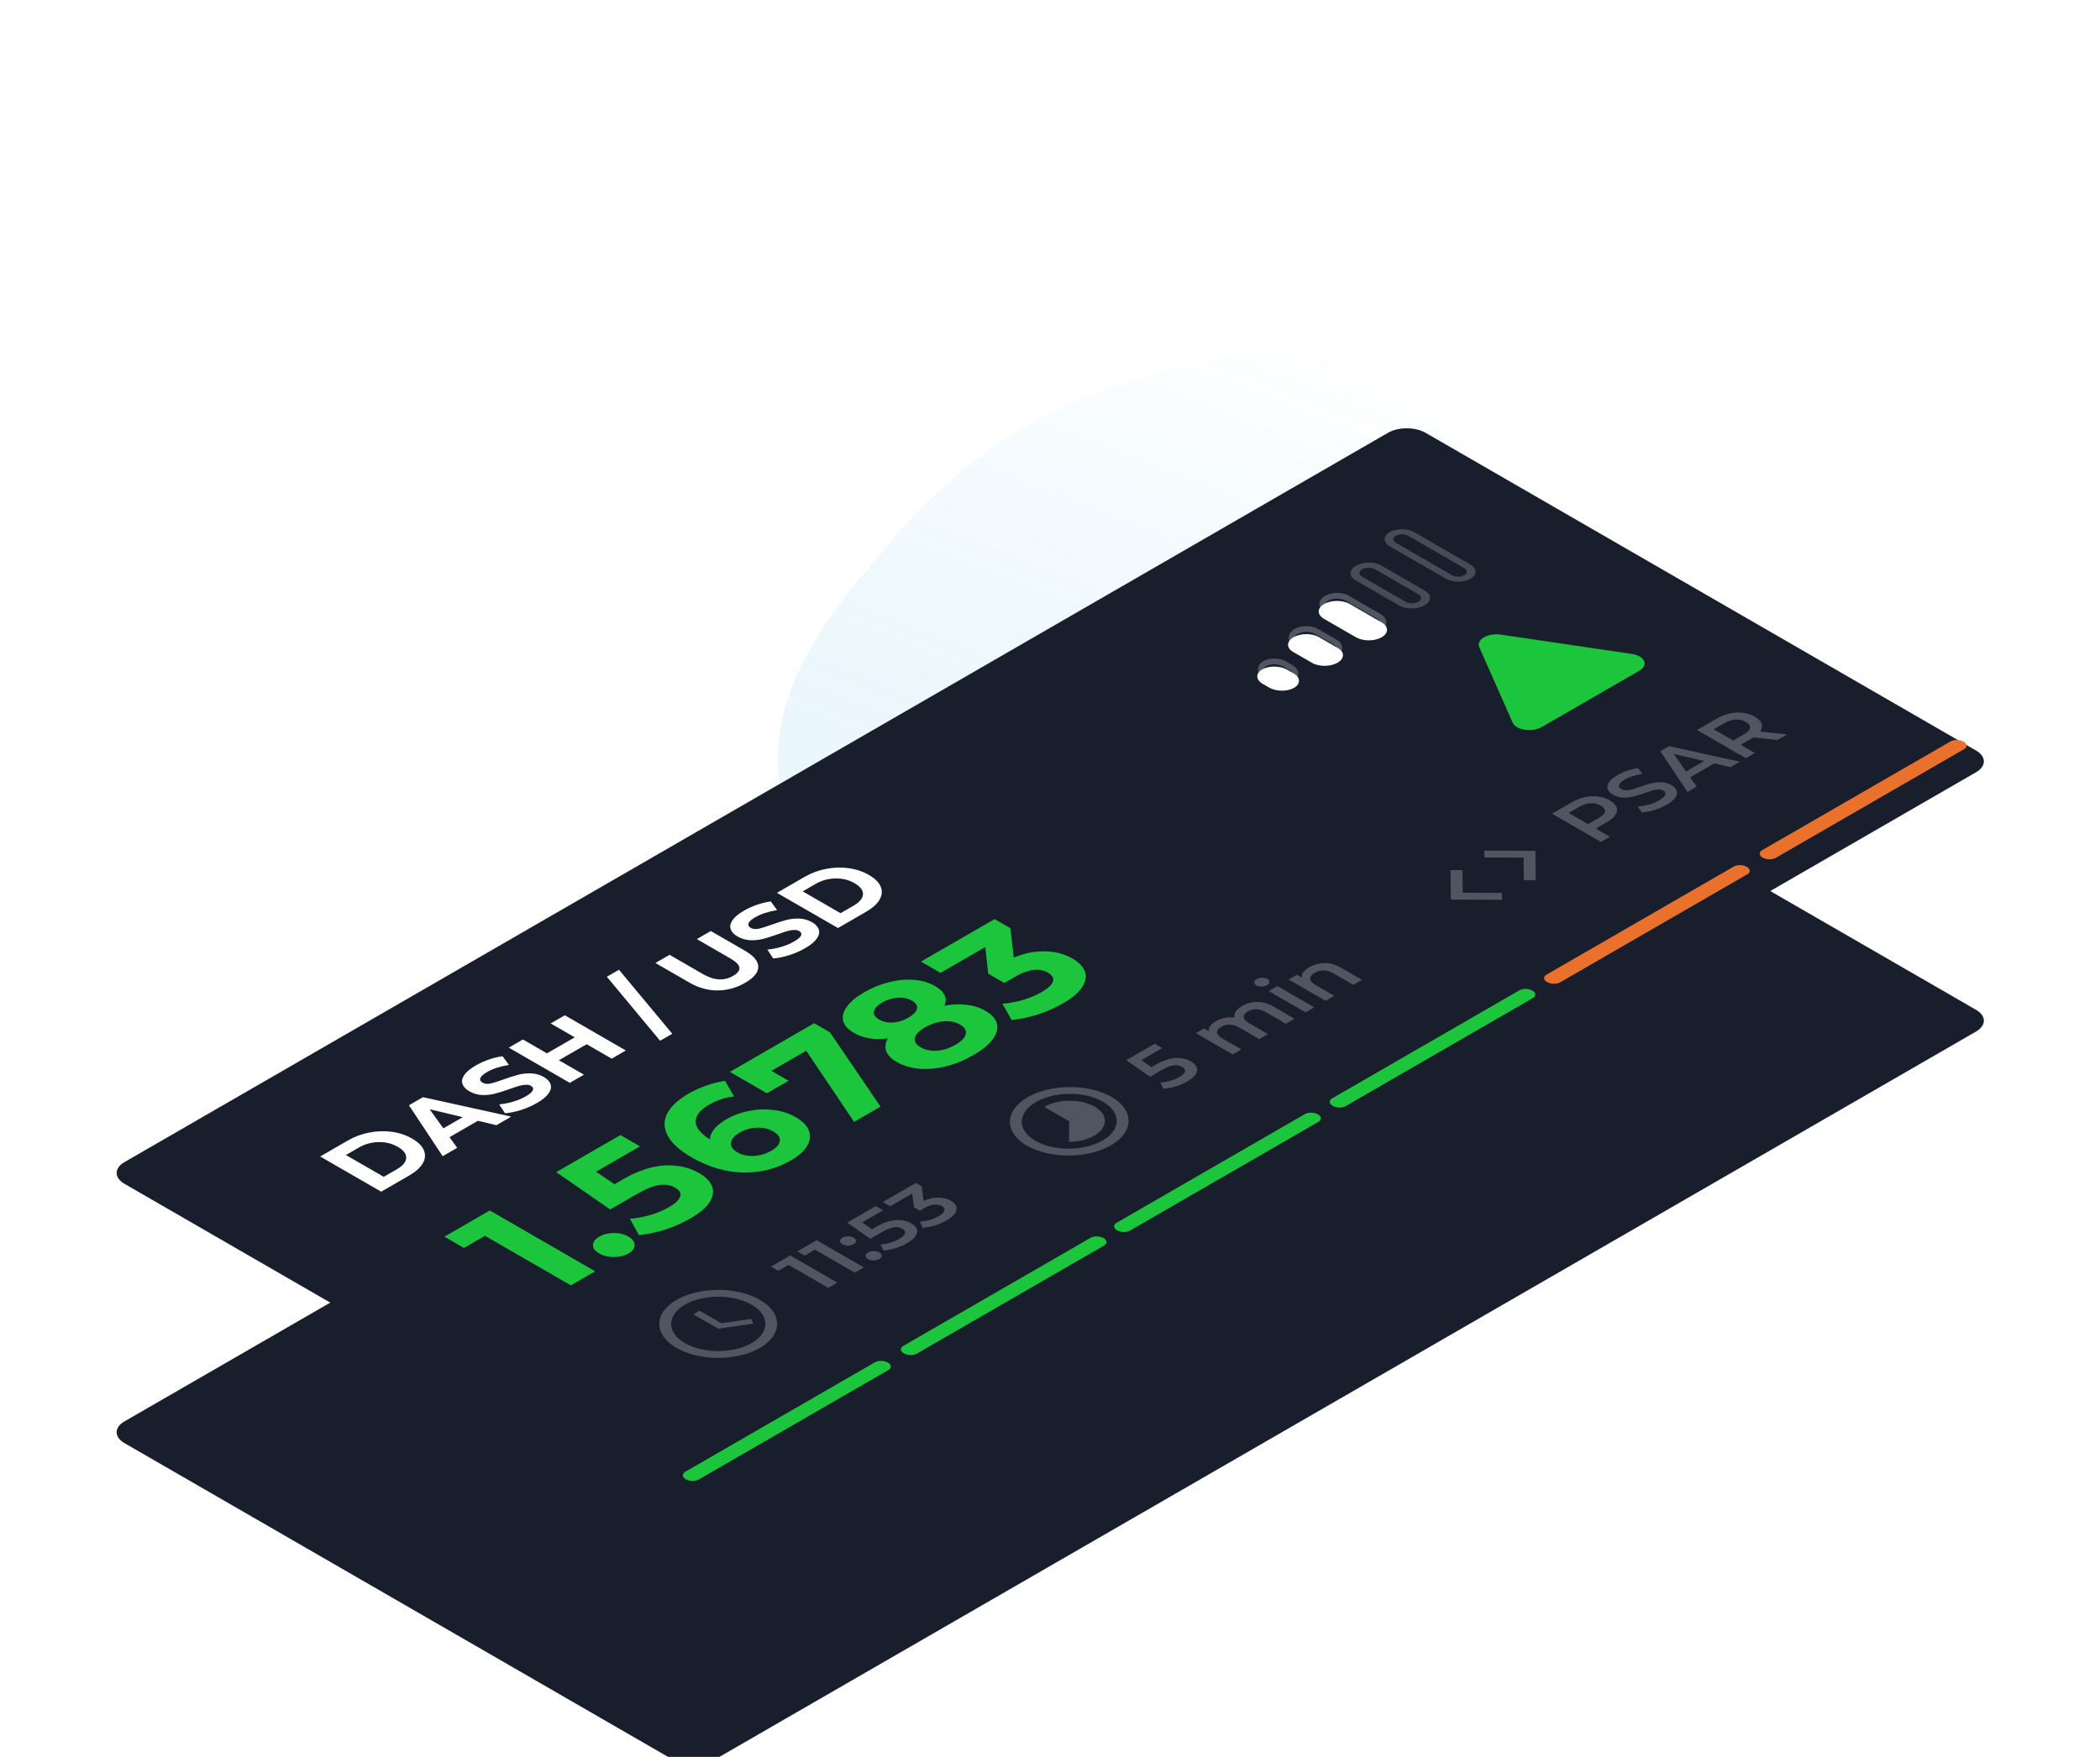 <svg width="1458" height="1220" viewBox="0 0 1458 1220" fill="none" xmlns="http://www.w3.org/2000/svg">
    <g opacity="0.2" filter="url(#filter0_f)">
        <path fill-rule="evenodd" clip-rule="evenodd" d="M953.388 257.213C1012.03 281.282 1036.5 346.931 1075.23 397.108C1118.62 453.304 1207.03 498.376 1193.35 568.037C1179.14 640.329 1063.84 635.358 1017.21 692.396C970.727 749.247 996.456 856.285 930.796 889.168C867.089 921.074 787.409 877.514 728.973 836.748C678.048 801.221 666.481 734.739 633.775 681.958C601.93 630.566 542.191 592.299 540.059 531.879C537.88 470.13 582.288 417.745 622.804 371.096C662.185 325.754 710.211 290.154 766.992 270.593C827.364 249.795 894.315 232.967 953.388 257.213Z" fill="url(#paint0_linear)"/>
    </g>
    <path d="M86.39 822.026C79.193 817.871 79.193 811.135 86.388 806.981L963.679 300.522C970.874 296.368 982.542 296.368 989.738 300.523L1371.97 521.185C1379.17 525.34 1379.17 532.075 1371.97 536.229L494.681 1042.69C487.486 1046.84 475.818 1046.84 468.622 1042.69L86.39 822.026Z" fill="#191E2C"/>
    <g filter="url(#filter1_dddddd)">
        <path d="M86.39 816.026C79.193 811.871 79.193 805.135 86.388 800.981L963.679 294.522C970.874 290.368 982.542 290.368 989.738 294.523L1371.97 515.185C1379.17 519.34 1379.17 526.075 1371.97 530.229L494.681 1036.69C487.486 1040.84 475.818 1040.84 468.622 1036.69L86.39 816.026Z" fill="#191E2C"/>
    </g>
    <g filter="url(#filter2_d)">
        <path d="M222.301 788.061L241.579 776.931C246.187 774.272 251.136 772.439 256.427 771.434C261.717 770.382 266.926 770.215 272.052 770.935C277.219 771.631 281.92 773.202 286.155 775.647C290.39 778.091 293.11 780.805 294.316 783.788C295.563 786.747 295.295 789.766 293.513 792.844C291.731 795.875 288.537 798.72 283.929 801.38L264.651 812.509L222.301 788.061ZM275.398 797.015C279.641 794.565 281.846 791.941 282.013 789.144C282.179 786.301 280.246 783.715 276.213 781.386C272.179 779.058 267.72 777.953 262.834 778.073C257.949 778.145 253.384 779.407 249.141 781.857L240.168 787.036L266.425 802.194L275.398 797.015Z" fill="white"/>
        <path d="M331.804 763.264L312.102 774.638L317.418 782.047L307.354 787.857L283.919 752.489L293.619 746.889L354.944 760.383L344.638 766.333L331.804 763.264ZM321.271 760.753L298.328 755.277L307.812 768.522L321.271 760.753Z" fill="white"/>
        <path d="M372.804 750.911C369.449 752.848 365.752 754.47 361.712 755.777C357.672 757.038 353.977 757.798 350.625 758.056L346.579 751.871C349.728 751.589 352.959 750.958 356.272 749.977C359.584 748.996 362.493 747.782 364.999 746.336C367.788 744.726 369.446 743.303 369.973 742.067C370.459 740.808 370.017 739.783 368.646 738.991C367.637 738.409 366.406 738.165 364.953 738.259C363.499 738.307 361.944 738.576 360.288 739.066C358.672 739.533 356.572 740.234 353.986 741.168C349.986 742.592 346.573 743.678 343.745 744.425C340.918 745.173 337.909 745.489 334.72 745.375C331.571 745.237 328.585 744.353 325.762 742.723C323.301 741.302 321.75 739.637 321.107 737.726C320.424 735.792 320.832 733.717 322.329 731.502C323.868 729.263 326.577 727.024 330.457 724.784C333.164 723.221 336.134 721.879 339.366 720.758C342.598 719.638 345.789 718.867 348.939 718.445L353.349 724.491C347.211 725.474 342.181 727.097 338.261 729.36C335.513 730.946 333.915 732.381 333.469 733.663C333.063 734.922 333.586 735.97 335.038 736.809C336.49 737.647 338.327 737.844 340.548 737.4C342.77 736.909 345.779 735.963 349.577 734.562C353.576 733.138 356.99 732.052 359.817 731.305C362.645 730.557 365.613 730.241 368.722 730.356C371.871 730.447 374.857 731.308 377.68 732.938C380.1 734.335 381.631 736.012 382.274 737.97C382.917 739.88 382.469 741.955 380.931 744.194C379.392 746.432 376.683 748.671 372.804 750.911Z" fill="white"/>
        <path d="M392.151 690.006L434.501 714.455L424.68 720.124L407.317 710.101L388.038 721.23L405.402 731.254L395.581 736.923L353.231 712.475L363.052 706.805L379.75 716.445L399.028 705.316L382.33 695.676L392.151 690.006Z" fill="white"/>
        <path d="M421.318 663.249L429.744 658.384L466.73 702.835L458.303 707.699L421.318 663.249Z" fill="white"/>
        <path d="M517.349 667.465C511.287 670.965 504.884 672.728 498.142 672.755C491.44 672.759 484.983 670.968 478.772 667.383L455.056 653.691L464.877 648.022L488.23 661.503C495.812 665.881 502.756 666.25 509.061 662.61C512.132 660.837 513.569 658.96 513.371 656.979C513.132 654.974 511.056 652.843 507.144 650.584L483.791 637.102L493.491 631.503L517.207 645.194C523.418 648.78 526.5 652.519 526.453 656.411C526.446 660.281 523.412 663.965 517.349 667.465Z" fill="white"/>
        <path d="M559.003 643.418C555.648 645.355 551.951 646.977 547.911 648.285C543.872 649.546 540.176 650.305 536.825 650.564L532.778 644.378C535.928 644.096 539.159 643.465 542.471 642.484C545.784 641.503 548.693 640.289 551.198 638.843C553.987 637.233 555.645 635.81 556.172 634.575C556.659 633.316 556.216 632.29 554.845 631.499C553.837 630.917 552.606 630.673 551.152 630.767C549.698 630.814 548.144 631.083 546.487 631.573C544.872 632.041 542.771 632.741 540.185 633.675C536.186 635.099 532.772 636.185 529.945 636.932C527.117 637.68 524.109 637.996 520.919 637.882C517.77 637.744 514.784 636.86 511.961 635.23C509.501 633.81 507.949 632.144 507.306 630.233C506.623 628.299 507.031 626.224 508.529 624.009C510.067 621.771 512.776 619.531 516.656 617.291C519.364 615.728 522.334 614.386 525.565 613.266C528.797 612.145 531.988 611.374 535.138 610.952L539.549 616.998C533.41 617.981 528.38 619.604 524.46 621.867C521.712 623.454 520.115 624.888 519.668 626.17C519.262 627.429 519.785 628.478 521.237 629.316C522.689 630.154 524.526 630.351 526.747 629.907C528.969 629.416 531.978 628.47 535.776 627.07C539.776 625.646 543.189 624.56 546.017 623.812C548.844 623.065 551.812 622.748 554.921 622.863C558.07 622.954 561.056 623.815 563.879 625.445C566.299 626.842 567.831 628.519 568.473 630.477C569.116 632.388 568.668 634.462 567.13 636.701C565.592 638.939 562.883 641.178 559.003 643.418Z" fill="white"/>
        <path d="M539.43 604.982L558.708 593.853C563.316 591.193 568.265 589.36 573.556 588.355C578.847 587.303 584.055 587.137 589.182 587.856C594.348 588.552 599.049 590.123 603.284 592.568C607.519 595.013 610.24 597.726 611.446 600.709C612.692 603.669 612.424 606.687 610.642 609.765C608.86 612.796 605.666 615.641 601.058 618.301L581.78 629.431L539.43 604.982ZM592.527 613.936C596.771 611.486 598.976 608.863 599.142 606.066C599.309 603.222 597.375 600.636 593.342 598.307C589.309 595.979 584.849 594.875 579.964 594.994C575.078 595.067 570.514 596.328 566.27 598.778L557.298 603.958L583.555 619.116L592.527 613.936Z" fill="white"/>
    </g>
    <g filter="url(#filter3_d)">
        <path d="M1363.31 500.007C1365.89 501.498 1366.04 503.834 1363.63 505.222L1232.84 580.726C1230.44 582.115 1226.39 582.032 1223.81 580.54C1221.23 579.049 1221.08 576.714 1223.49 575.325L1354.27 499.821C1356.68 498.432 1360.73 498.515 1363.31 500.007Z" fill="#EA712C"/>
    </g>
    <g filter="url(#filter4_d)">
        <path d="M1212.75 586.924C1215.34 588.416 1215.49 590.744 1213.1 592.124L1083.11 667.168C1080.72 668.548 1076.69 668.458 1074.1 666.966C1071.52 665.475 1071.36 663.147 1073.75 661.766L1203.74 586.723C1206.13 585.342 1210.17 585.432 1212.75 586.924Z" fill="#EA712C"/>
    </g>
    <g filter="url(#filter5_d)">
        <path d="M1063.89 672.859C1066.48 674.351 1066.63 676.679 1064.24 678.059L934.252 753.103C931.861 754.483 927.828 754.393 925.244 752.901C922.661 751.41 922.504 749.082 924.896 747.701L1054.89 672.658C1057.28 671.277 1061.31 671.367 1063.89 672.859Z" fill="#1BC53C"/>
    </g>
    <g filter="url(#filter6_d)">
        <path d="M915.037 758.794C917.621 760.286 917.765 762.621 915.36 764.01L784.572 839.513C782.166 840.902 778.121 840.819 775.537 839.327C772.954 837.836 772.809 835.501 775.215 834.112L906.003 758.608C908.409 757.219 912.454 757.302 915.037 758.794Z" fill="#1BC53C"/>
    </g>
    <g filter="url(#filter7_d)">
        <path d="M766.181 844.729C768.765 846.221 768.921 848.549 766.53 849.929L636.54 924.973C634.148 926.353 630.115 926.263 627.532 924.771C624.948 923.28 624.792 920.952 627.183 919.571L757.173 844.528C759.564 843.147 763.597 843.237 766.181 844.729Z" fill="#1BC53C"/>
    </g>
    <g filter="url(#filter8_d)">
        <path d="M616.473 931.155C619.057 932.647 619.189 934.989 616.769 936.386L485.183 1012.35C482.763 1013.75 478.706 1013.67 476.122 1012.18C473.539 1010.69 473.406 1008.35 475.827 1006.95L607.412 930.984C609.832 929.587 613.889 929.663 616.473 931.155Z" fill="#1BC53C"/>
    </g>
    <g filter="url(#filter9_d)">
        <path d="M340.038 825.546L413.233 867.802L396.332 877.558L336.731 843.15L322.125 851.582L308.532 843.735L340.038 825.546Z" fill="#1BC53C"/>
        <path d="M436.353 855.42C433.502 857.066 430.126 857.888 426.227 857.885C422.328 857.883 418.914 857.036 415.987 855.346C412.989 853.616 411.558 851.665 411.693 849.495C411.758 847.284 413.216 845.355 416.068 843.709C418.92 842.063 422.26 841.221 426.09 841.183C429.849 841.105 433.228 841.932 436.226 843.662C439.153 845.352 440.62 847.323 440.624 849.574C440.628 851.825 439.205 853.774 436.353 855.42Z" fill="#1BC53C"/>
        <path d="M432.566 803.882C442.86 797.939 452.497 794.75 461.478 794.314C470.529 793.837 478.505 795.591 485.406 799.575C489.868 802.151 492.833 805.148 494.302 808.565C495.701 811.943 495.221 815.6 492.862 819.538C490.502 823.395 485.984 827.251 479.307 831.106C474.16 834.077 468.421 836.626 462.089 838.752C455.756 840.798 449.597 842.1 443.61 842.659L437.321 831.319C442.194 830.921 447.031 830.019 451.833 828.616C456.565 827.172 460.844 825.345 464.669 823.137C468.911 820.688 471.413 818.278 472.174 815.907C472.936 813.536 471.817 811.485 468.82 809.754C465.683 807.943 462.026 807.318 457.85 807.878C453.743 808.398 448.559 810.464 442.3 814.078L423.626 824.859L386.183 798.907L430.73 773.19L444.323 781.037L413.86 798.624L426.62 807.315L432.566 803.882Z" fill="#1BC53C"/>
        <path d="M504.521 762.101C509.181 759.41 514.365 757.504 520.072 756.383C525.779 755.261 531.489 755.064 537.2 755.791C542.841 756.478 547.927 758.13 552.458 760.745C557.338 763.562 560.408 766.74 561.668 770.278C562.929 773.816 562.448 777.394 560.227 781.01C558.006 784.546 554.322 787.799 549.176 790.77C538.952 796.673 527.817 799.479 515.77 799.19C503.724 798.9 491.88 795.395 480.238 788.675C471.943 783.886 466.398 778.878 463.602 773.65C460.806 768.423 460.657 763.318 463.154 758.335C465.72 753.312 470.689 748.672 478.062 744.416C481.957 742.168 486.131 740.281 490.584 738.757C495.037 737.152 499.317 736.09 503.424 735.57L509.608 746.367C503.551 747.046 497.776 748.972 492.281 752.144C486.092 755.717 483.001 759.594 483.009 763.775C483.017 767.955 486.333 772.118 492.956 776.262C492.946 771.278 496.801 766.557 504.521 762.101ZM535.585 784.008C539.201 781.921 541.146 779.671 541.42 777.259C541.763 774.807 540.262 772.616 536.916 770.684C533.57 768.752 529.773 767.886 525.526 768.084C521.279 768.201 517.278 769.344 513.522 771.513C509.836 773.641 507.856 775.991 507.583 778.563C507.24 781.095 508.671 783.287 511.878 785.138C515.085 786.99 518.846 787.836 523.163 787.678C527.48 787.52 531.62 786.297 535.585 784.008Z" fill="#1BC53C"/>
        <path d="M565.26 695.525L576.24 701.864L611.331 753.44L592.97 764.04L559.763 714.635L535.56 728.608L547.48 735.49L532.457 744.162L506.734 729.312L565.26 695.525Z" fill="#1BC53C"/>
        <path d="M655.739 683.374C661.168 682.333 666.285 682.115 671.091 682.721C675.966 683.287 680.321 684.677 684.155 686.89C688.686 689.506 691.373 692.543 692.215 696C692.988 699.418 691.985 703.015 689.207 706.791C686.36 710.528 681.876 714.163 675.756 717.696C669.635 721.229 663.339 723.818 656.867 725.461C650.394 727.025 644.199 727.584 638.279 727.137C632.36 726.611 627.134 725.04 622.603 722.424C618.769 720.211 616.327 717.717 615.277 714.943C614.297 712.128 614.674 709.174 616.408 706.08C612.023 706.68 607.845 706.677 603.875 706.072C599.835 705.426 596.177 704.157 592.901 702.266C588.649 699.811 586.136 696.995 585.364 693.819C584.592 690.643 585.491 687.348 588.06 683.933C590.56 680.477 594.557 677.164 600.052 673.992C605.616 670.78 611.39 668.452 617.375 667.009C623.36 665.485 629.104 664.947 634.605 665.392C640.107 665.838 644.984 667.288 649.236 669.743C652.513 671.635 654.71 673.746 655.829 676.079C656.878 678.371 656.848 680.803 655.739 683.374ZM612.495 681.175C609.087 683.143 607.176 685.211 606.763 687.382C606.349 689.472 607.571 691.342 610.429 692.992C613.218 694.601 616.422 695.287 620.042 695.048C623.662 694.809 627.211 693.686 630.689 691.679C634.166 689.671 636.147 687.602 636.63 685.472C637.113 683.342 635.96 681.472 633.172 679.862C630.314 678.212 627.04 677.527 623.35 677.806C619.591 678.044 615.972 679.168 612.495 681.175ZM663.313 710.512C667.555 708.063 669.953 705.593 670.505 703.101C671.057 700.529 669.729 698.317 666.523 696.466C663.316 694.614 659.52 693.868 655.134 694.227C650.817 694.546 646.538 695.93 642.295 698.379C638.122 700.788 635.76 703.239 635.208 705.73C634.656 708.222 635.983 710.394 639.19 712.245C642.466 714.136 646.262 714.923 650.579 714.604C654.895 714.285 659.14 712.921 663.313 710.512Z" fill="#1BC53C"/>
        <path d="M703.838 649.933C711.282 646.842 718.59 645.4 725.762 645.606C732.865 645.771 739.17 647.444 744.677 650.623C748.929 653.078 751.755 655.994 753.154 659.371C754.484 662.709 753.934 666.326 751.504 670.224C749.145 674.081 744.661 677.917 738.054 681.731C732.907 684.702 727.168 687.251 720.836 689.377C714.504 691.423 708.344 692.725 702.357 693.284L695.963 682.005C700.837 681.606 705.674 680.705 710.476 679.301C715.277 677.817 719.591 675.971 723.416 673.762C727.659 671.313 730.195 668.923 731.026 666.592C731.787 664.221 730.669 662.17 727.672 660.44C721.677 656.979 714.124 657.878 705.013 663.138L697.293 667.595L686.104 661.136L684.083 642.624L652.994 660.571L639.401 652.724L690.52 623.213L701.499 629.551L703.838 649.933Z" fill="#1BC53C"/>
    </g>
    <g style="mix-blend-mode:multiply">
        <path d="M878.408 468.87C874.414 466.564 874.39 462.975 878.067 460.852C881.745 458.729 887.962 458.743 891.956 461.048L896.379 463.602C900.372 465.908 900.397 469.496 896.719 471.62C893.041 473.743 886.824 473.729 882.831 471.423L878.408 468.87Z" stroke="#505561" stroke-width="4"/>
        <path d="M899.575 446.716C895.733 444.498 895.747 440.824 899.757 438.509C903.767 436.194 910.132 436.186 913.974 438.404L927.097 445.98C930.939 448.198 930.925 451.872 926.915 454.187C922.905 456.502 916.541 456.51 912.699 454.292L899.575 446.716Z" stroke="#505561" stroke-width="4"/>
        <path d="M920.976 423.714C917.034 421.439 917.038 417.729 921.023 415.429C925.008 413.129 931.433 413.126 935.374 415.402L957.585 428.224C961.526 430.499 961.522 434.209 957.537 436.509C953.553 438.809 947.127 438.812 943.186 436.536L920.976 423.714Z" stroke="#505561" stroke-width="4"/>
    </g>
    <g filter="url(#filter10_d)">
        <path d="M1027.01 434.358C1024.71 429.174 1033.06 424.351 1042.04 425.676L1132.97 439.1C1141.95 440.426 1144.82 446.906 1138.13 450.765L1070.46 489.831C1063.78 493.689 1052.56 492.032 1050.26 486.848L1027.01 434.358Z" fill="#1BC53C"/>
    </g>
    <g filter="url(#filter11_d)">
        <path d="M876.675 459.87C871.79 457.049 871.637 452.564 876.335 449.852C881.033 447.14 888.802 447.228 893.688 450.049L898.111 452.602C902.997 455.423 903.149 459.908 898.451 462.62C893.753 465.332 885.984 465.244 881.099 462.423L876.675 459.87Z" fill="white"/>
        <path d="M897.843 437.716C893.011 434.926 893.092 430.357 898.025 427.509C902.958 424.661 910.874 424.614 915.706 427.404L928.829 434.98C933.661 437.769 933.58 442.339 928.647 445.187C923.714 448.035 915.799 448.082 910.967 445.292L897.843 437.716Z" fill="white"/>
        <path d="M919.244 414.714C914.337 411.882 914.358 407.277 919.291 404.429C924.223 401.582 932.2 401.569 937.106 404.402L959.317 417.224C964.223 420.057 964.202 424.661 959.269 427.509C954.337 430.356 946.36 430.369 941.454 427.536L919.244 414.714Z" fill="white"/>
    </g>
    <path opacity="0.2" fill-rule="evenodd" clip-rule="evenodd" d="M984.845 412.744L954.532 395.245C952.141 393.864 948.203 393.899 945.736 395.323C943.27 396.747 943.209 399.02 945.601 400.401L975.914 417.9C978.305 419.281 982.243 419.246 984.71 417.822C987.176 416.398 987.237 414.125 984.845 412.744ZM941.406 392.823C936.473 395.67 936.352 400.217 941.135 402.979L971.448 420.478C976.231 423.24 984.108 423.17 989.04 420.322C993.973 417.474 994.094 412.927 989.311 410.166L958.998 392.667C954.215 389.905 946.339 389.975 941.406 392.823Z" fill="white"/>
    <path opacity="0.2" fill-rule="evenodd" clip-rule="evenodd" d="M1016.56 394.466L977.689 372.028C975.304 370.651 971.466 370.635 969.118 371.991C966.769 373.347 966.798 375.562 969.183 376.939L1008.05 399.376C1010.43 400.753 1014.27 400.77 1016.62 399.414C1018.97 398.058 1018.94 395.843 1016.56 394.466ZM964.799 369.498C960.101 372.21 960.16 376.64 964.93 379.394L1003.8 401.832C1008.57 404.586 1016.24 404.619 1020.94 401.907C1025.64 399.195 1025.58 394.764 1020.81 392.011L981.942 369.573C977.172 366.819 969.497 366.785 964.799 369.498Z" fill="white"/>
    <g filter="url(#filter12_d)">
        <path d="M548.638 861.793L581.345 880.674L575.08 884.291L547.466 868.35L540.333 872.467L535.24 869.527L548.638 861.793Z" fill="#505561"/>
        <path d="M566.993 851.196L599.7 870.078L593.435 873.695L565.821 857.753L558.688 861.871L553.595 858.931L566.993 851.196Z" fill="#505561"/>
        <path d="M592.677 853.956C591.584 854.587 590.294 854.918 588.807 854.949C587.288 854.963 585.968 854.646 584.847 853.999C583.694 853.333 583.129 852.581 583.152 851.74C583.206 850.882 583.796 850.128 584.921 849.478C586.045 848.829 587.335 848.498 588.79 848.485C590.278 848.454 591.598 848.77 592.75 849.436C593.872 850.083 594.421 850.845 594.397 851.722C594.343 852.581 593.769 853.325 592.677 853.956ZM610.478 864.233C609.386 864.864 608.096 865.195 606.608 865.226C605.09 865.24 603.77 864.923 602.648 864.276C601.496 863.61 600.931 862.858 600.953 862.017C601.008 861.159 601.598 860.405 602.722 859.755C603.847 859.106 605.137 858.775 606.592 858.762C608.08 858.731 609.4 859.047 610.552 859.713C611.674 860.36 612.222 861.122 612.199 861.999C612.144 862.858 611.571 863.602 610.478 864.233Z" fill="#505561"/>
        <path d="M608.668 841.757C613.423 839.012 617.845 837.502 621.933 837.228C625.99 836.936 629.56 837.681 632.644 839.461C634.606 840.594 635.883 841.906 636.476 843.398C637.069 844.89 636.836 846.481 635.779 848.171C634.721 849.86 632.73 851.549 629.807 853.237C627.397 854.628 624.74 855.784 621.837 856.704C618.903 857.607 616.073 858.162 613.347 858.369L611.278 854.115C613.528 853.967 615.817 853.563 618.143 852.903C620.471 852.206 622.567 851.32 624.43 850.244C626.647 848.964 627.946 847.711 628.327 846.484C628.709 845.221 628.121 844.14 626.564 843.24C624.882 842.269 622.929 841.94 620.707 842.252C618.485 842.527 615.72 843.62 612.41 845.531L604.266 850.233L588.199 838.954L608.007 827.519L613.099 830.459L598.593 838.834L605.439 843.621L608.668 841.757Z" fill="#505561"/>
        <path d="M641.226 823.932C644.716 822.349 648.122 821.57 651.442 821.595C654.763 821.62 657.685 822.361 660.208 823.818C662.108 824.914 663.339 826.2 663.9 827.674C664.462 829.148 664.198 830.739 663.108 832.447C662.019 834.119 660.029 835.789 657.138 837.459C654.728 838.85 652.071 840.006 649.168 840.926C646.266 841.811 643.436 842.365 640.678 842.591L638.658 838.309C640.875 838.179 643.148 837.785 645.474 837.125C647.802 836.428 649.898 835.542 651.761 834.466C653.978 833.186 655.277 831.933 655.658 830.706C656.04 829.443 655.468 828.37 653.941 827.489C652.415 826.608 650.621 826.277 648.559 826.496C646.498 826.679 644.231 827.485 641.757 828.913L638.672 830.694L634.514 828.293L633.346 818.771L618.02 827.619L612.927 824.679L635.916 811.407L639.981 813.754L641.226 823.932Z" fill="#505561"/>
    </g>
    <g filter="url(#filter13_d)">
        <path fill-rule="evenodd" clip-rule="evenodd" d="M469.714 892.624C453.75 901.84 453.779 916.783 469.743 925.999C485.707 935.215 511.591 935.232 527.556 926.016C543.549 916.783 543.549 901.823 527.585 892.607C511.62 883.391 485.707 883.391 469.714 892.624ZM521.8 922.66C509.017 930.039 488.31 930.039 475.527 922.66C462.744 915.28 462.744 903.326 475.527 895.946C488.31 888.567 509.017 888.567 521.8 895.946C534.583 903.326 534.583 915.28 521.8 922.66ZM481.311 902.625L485.649 900.12L500.833 908.886L521.569 905.83L522.957 909.136L498.664 912.642L481.311 902.625Z" fill="#505561"/>
    </g>
    <g filter="url(#filter14_d)">
        <path fill-rule="evenodd" clip-rule="evenodd" d="M713.444 751.919C697.245 761.271 697.054 776.34 713.018 785.557C728.983 794.773 755.086 794.663 771.285 785.311C787.484 775.959 787.675 760.89 771.711 751.674C755.746 742.457 729.643 742.567 713.444 751.919ZM742.545 754.353C735.728 754.382 729.531 755.989 725.012 758.598L742.364 768.615L742.184 782.877C755.819 782.82 766.97 776.382 767.099 768.494C767.198 760.623 756.209 754.278 742.545 754.353ZM718.888 782.168C731.671 789.548 752.53 789.46 765.501 781.972C778.472 774.484 778.624 762.441 765.841 755.062C753.058 747.682 732.199 747.77 719.228 755.258C706.257 762.746 706.105 774.789 718.888 782.168Z" fill="#505561"/>
    </g>
    <g filter="url(#filter15_d)">
        <path d="M802.69 729.172C807.43 726.435 811.863 724.945 815.988 724.7C820.081 724.437 823.707 725.217 826.866 727.041C828.876 728.201 830.198 729.538 830.832 731.051C831.467 732.563 831.269 734.169 830.241 735.868C829.212 737.567 827.24 739.258 824.325 740.941C821.923 742.328 819.265 743.475 816.353 744.383C813.409 745.272 810.562 745.81 807.812 745.998L805.621 741.682C807.891 741.55 810.194 741.16 812.53 740.511C814.866 739.826 816.963 738.947 818.821 737.874C821.031 736.598 822.314 735.342 822.67 734.105C823.026 732.831 822.406 731.734 820.811 730.813C819.088 729.818 817.107 729.47 814.868 729.768C812.629 730.028 809.86 731.111 806.561 733.016L798.441 737.704L781.936 726.178L801.683 714.778L806.9 717.789L792.438 726.139L799.471 731.031L802.69 729.172Z" fill="#505561"/>
        <path d="M862.403 688.566C865.638 686.698 869.142 685.762 872.914 685.758C876.655 685.736 880.391 686.802 884.124 688.957L898.77 697.412L892.764 700.879L878.884 692.866C876.651 691.577 874.479 690.896 872.369 690.825C870.228 690.735 868.228 691.226 866.37 692.299C864.352 693.464 863.405 694.785 863.528 696.261C863.618 697.719 864.892 699.157 867.349 700.575L880.319 708.063L874.313 711.53L860.434 703.518C858.2 702.228 856.029 701.548 853.919 701.476C851.777 701.386 849.778 701.878 847.92 702.95C845.87 704.134 844.89 705.455 844.981 706.912C845.104 708.352 846.41 709.79 848.899 711.227L861.869 718.714L855.863 722.182L830.306 707.427L836.023 704.126L839.278 706.005C839.09 704.787 839.414 703.587 840.249 702.405C841.084 701.223 842.383 700.124 844.145 699.107C846.066 697.997 848.131 697.229 850.338 696.802C852.546 696.338 854.784 696.262 857.053 696.573C856.77 695.189 857.094 693.804 858.026 692.419C858.926 691.015 860.385 689.731 862.403 688.566Z" fill="#505561"/>
        <path d="M880.887 678.227L886.893 674.759L912.451 689.514L906.445 692.981L880.887 678.227ZM879.702 674.048C878.613 674.676 877.365 675.01 875.959 675.049C874.52 675.069 873.29 674.784 872.269 674.194C871.248 673.605 870.771 672.904 870.838 672.092C870.872 671.262 871.434 670.532 872.523 669.903C873.612 669.274 874.86 668.941 876.267 668.902C877.642 668.845 878.824 669.103 879.813 669.674C880.866 670.281 881.391 671.01 881.388 671.859C881.385 672.671 880.823 673.4 879.702 674.048Z" fill="#505561"/>
        <path d="M909.047 661.638C912.282 659.771 915.818 658.816 919.655 658.775C923.491 658.734 927.26 659.781 930.961 661.918L945.606 670.373L939.6 673.84L925.721 665.827C923.487 664.538 921.284 663.876 919.11 663.842C916.904 663.789 914.824 664.326 912.871 665.454C910.66 666.73 909.585 668.125 909.644 669.638C909.67 671.133 910.928 672.599 913.417 674.036L926.339 681.496L920.333 684.963L894.776 670.209L900.494 666.908L903.796 668.814C903.608 667.559 903.964 666.323 904.863 665.103C905.763 663.884 907.157 662.729 909.047 661.638Z" fill="#505561"/>
    </g>
    <g filter="url(#filter16_d)">
        <path fill-rule="evenodd" clip-rule="evenodd" d="M1015.55 609.925L1042.74 610.038L1042.8 614.816L1007.33 614.669L1007.07 594.191L1015.35 594.226L1015.55 609.925ZM1057.8 585.529L1058 601.228L1066.28 601.263L1066.02 580.786L1030.55 580.638L1030.61 585.416L1057.8 585.529Z" fill="#505561"/>
    </g>
    <g filter="url(#filter17_d)">
        <path d="M1091.35 547.082C1094.25 545.406 1097.26 544.23 1100.36 543.555C1103.5 542.862 1106.55 542.706 1109.5 543.087C1112.46 543.468 1115.18 544.376 1117.67 545.811C1120.12 547.228 1121.7 548.799 1122.39 550.525C1123.05 552.232 1122.78 553.991 1121.58 555.803C1120.41 557.597 1118.37 559.331 1115.47 561.008L1107.91 565.373L1117.69 571.021L1111.47 574.613L1077.56 555.039L1091.35 547.082ZM1109.85 558.097C1112.57 556.532 1114.04 555.008 1114.28 553.527C1114.53 552.045 1113.56 550.68 1111.4 549.431C1109.24 548.182 1106.87 547.627 1104.31 547.766C1101.74 547.905 1099.1 548.758 1096.39 550.324L1089.11 554.523L1102.58 562.297L1109.85 558.097Z" fill="#505561"/>
        <path d="M1157.07 548.85C1154.48 550.342 1151.61 551.573 1148.44 552.545C1145.3 553.497 1142.42 554.025 1139.79 554.127L1137.05 550.059C1139.52 549.901 1142.1 549.456 1144.79 548.724C1147.48 547.955 1149.82 546.99 1151.83 545.83C1154.32 544.393 1155.77 543.092 1156.18 541.926C1156.61 540.742 1156.17 539.767 1154.84 539.003C1153.88 538.444 1152.73 538.189 1151.42 538.24C1150.1 538.254 1148.74 538.463 1147.33 538.866C1145.92 539.268 1144.08 539.864 1141.81 540.653C1138.65 541.773 1135.96 542.616 1133.75 543.182C1131.57 543.731 1129.27 543.964 1126.83 543.881C1124.39 543.761 1122.05 543.058 1119.82 541.772C1117.95 540.691 1116.75 539.427 1116.22 537.979C1115.69 536.495 1115.98 534.912 1117.09 533.23C1118.22 531.529 1120.26 529.831 1123.2 528.136C1125.24 526.958 1127.51 525.946 1130 525.103C1132.5 524.259 1134.95 523.702 1137.35 523.433L1140.28 527.39C1137.94 527.734 1135.75 528.236 1133.7 528.895C1131.65 529.555 1129.88 530.318 1128.38 531.184C1125.92 532.602 1124.51 533.904 1124.13 535.088C1123.79 536.255 1124.32 537.239 1125.71 538.04C1126.67 538.599 1127.8 538.863 1129.08 538.83C1130.4 538.779 1131.76 538.552 1133.17 538.149C1134.58 537.747 1136.42 537.151 1138.69 536.362C1141.76 535.261 1144.41 534.436 1146.65 533.888C1148.86 533.321 1151.17 533.088 1153.58 533.189C1156.02 533.272 1158.34 533.947 1160.53 535.215C1162.41 536.296 1163.59 537.569 1164.09 539.035C1164.62 540.482 1164.31 542.056 1163.18 543.757C1162.04 545.458 1160 547.155 1157.07 548.85Z" fill="#505561"/>
        <path d="M1190.18 520.116L1173.43 529.786L1177.97 536.223L1171.56 539.925L1152.73 511.648L1158.85 508.111L1207.88 518.954L1201.37 522.712L1190.18 520.116ZM1183.18 518.452L1162.04 513.542L1170.59 525.718L1183.18 518.452Z" fill="#505561"/>
        <path d="M1234.06 503.841L1217.29 502.059C1217.03 502.244 1216.62 502.502 1216.04 502.833L1208.48 507.199L1218.36 512.903L1212.14 516.495L1178.24 496.921L1192.02 488.963C1194.92 487.287 1197.93 486.112 1201.03 485.437C1204.17 484.744 1207.22 484.587 1210.18 484.968C1213.13 485.349 1215.86 486.257 1218.34 487.693C1220.89 489.165 1222.47 490.792 1223.06 492.573C1223.69 494.336 1223.31 496.141 1221.92 497.989L1240.76 499.973L1234.06 503.841ZM1212.07 491.312C1209.91 490.063 1207.54 489.508 1204.98 489.648C1202.41 489.787 1199.77 490.64 1197.06 492.205L1189.79 496.405L1203.3 504.206L1210.57 500.007C1213.29 498.441 1214.76 496.918 1215.01 495.436C1215.21 493.936 1214.24 492.561 1212.07 491.312Z" fill="#505561"/>
    </g>
    <defs>
        <filter id="filter0_f" x="297.001" y="0" width="1120.71" height="1121.83" filterUnits="userSpaceOnUse" color-interpolation-filters="sRGB">
            <feFlood flood-opacity="0" result="BackgroundImageFix"/>
            <feBlend mode="normal" in="SourceGraphic" in2="BackgroundImageFix" result="shape"/>
            <feGaussianBlur stdDeviation="75" result="effect1_foregroundBlur"/>
        </filter>
        <filter id="filter1_dddddd" x="0.992" y="291.406" width="1456.38" height="928.398" filterUnits="userSpaceOnUse" color-interpolation-filters="sRGB">
            <feFlood flood-opacity="0" result="BackgroundImageFix"/>
            <feColorMatrix in="SourceAlpha" type="matrix" values="0 0 0 0 0 0 0 0 0 0 0 0 0 0 0 0 0 0 127 0"/>
            <feOffset dy="2.767"/>
            <feGaussianBlur stdDeviation="1.107"/>
            <feColorMatrix type="matrix" values="0 0 0 0 0 0 0 0 0 0 0 0 0 0 0 0 0 0 0.216 0"/>
            <feBlend mode="normal" in2="BackgroundImageFix" result="effect1_dropShadow"/>
            <feColorMatrix in="SourceAlpha" type="matrix" values="0 0 0 0 0 0 0 0 0 0 0 0 0 0 0 0 0 0 127 0"/>
            <feOffset dy="6.65"/>
            <feGaussianBlur stdDeviation="2.66"/>
            <feColorMatrix type="matrix" values="0 0 0 0 0 0 0 0 0 0 0 0 0 0 0 0 0 0 0.311 0"/>
            <feBlend mode="normal" in2="effect1_dropShadow" result="effect2_dropShadow"/>
            <feColorMatrix in="SourceAlpha" type="matrix" values="0 0 0 0 0 0 0 0 0 0 0 0 0 0 0 0 0 0 127 0"/>
            <feOffset dy="12.522"/>
            <feGaussianBlur stdDeviation="5.009"/>
            <feColorMatrix type="matrix" values="0 0 0 0 0 0 0 0 0 0 0 0 0 0 0 0 0 0 0.385 0"/>
            <feBlend mode="normal" in2="effect2_dropShadow" result="effect3_dropShadow"/>
            <feColorMatrix in="SourceAlpha" type="matrix" values="0 0 0 0 0 0 0 0 0 0 0 0 0 0 0 0 0 0 127 0"/>
            <feOffset dy="22.336"/>
            <feGaussianBlur stdDeviation="8.935"/>
            <feColorMatrix type="matrix" values="0 0 0 0 0 0 0 0 0 0 0 0 0 0 0 0 0 0 0.459 0"/>
            <feBlend mode="normal" in2="effect3_dropShadow" result="effect4_dropShadow"/>
            <feColorMatrix in="SourceAlpha" type="matrix" values="0 0 0 0 0 0 0 0 0 0 0 0 0 0 0 0 0 0 127 0"/>
            <feOffset dy="41.778"/>
            <feGaussianBlur stdDeviation="16.711"/>
            <feColorMatrix type="matrix" values="0 0 0 0 0 0 0 0 0 0 0 0 0 0 0 0 0 0 0.554 0"/>
            <feBlend mode="normal" in2="effect4_dropShadow" result="effect5_dropShadow"/>
            <feColorMatrix in="SourceAlpha" type="matrix" values="0 0 0 0 0 0 0 0 0 0 0 0 0 0 0 0 0 0 127 0"/>
            <feOffset dy="100"/>
            <feGaussianBlur stdDeviation="40"/>
            <feColorMatrix type="matrix" values="0 0 0 0 0 0 0 0 0 0 0 0 0 0 0 0 0 0 0.77 0"/>
            <feBlend mode="normal" in2="effect5_dropShadow" result="effect6_dropShadow"/>
            <feBlend mode="normal" in="SourceGraphic" in2="effect6_dropShadow" result="shape"/>
        </filter>
        <filter id="filter2_d" x="207.301" y="587.418" width="419.914" height="255.092" filterUnits="userSpaceOnUse" color-interpolation-filters="sRGB">
            <feFlood flood-opacity="0" result="BackgroundImageFix"/>
            <feColorMatrix in="SourceAlpha" type="matrix" values="0 0 0 0 0 0 0 0 0 0 0 0 0 0 0 0 0 0 127 0"/>
            <feOffset dy="15"/>
            <feGaussianBlur stdDeviation="7.5"/>
            <feColorMatrix type="matrix" values="0 0 0 0 1 0 0 0 0 1 0 0 0 0 1 0 0 0 0.4 0"/>
            <feBlend mode="normal" in2="BackgroundImageFix" result="effect1_dropShadow"/>
            <feBlend mode="normal" in="SourceGraphic" in2="effect1_dropShadow" result="shape"/>
        </filter>
        <filter id="filter3_d" x="1206.77" y="498.831" width="173.573" height="112.885" filterUnits="userSpaceOnUse" color-interpolation-filters="sRGB">
            <feFlood flood-opacity="0" result="BackgroundImageFix"/>
            <feColorMatrix in="SourceAlpha" type="matrix" values="0 0 0 0 0 0 0 0 0 0 0 0 0 0 0 0 0 0 127 0"/>
            <feOffset dy="15"/>
            <feGaussianBlur stdDeviation="7.5"/>
            <feColorMatrix type="matrix" values="0 0 0 0 0.918 0 0 0 0 0.443 0 0 0 0 0.173 0 0 0 1 0"/>
            <feBlend mode="normal" in2="BackgroundImageFix" result="effect1_dropShadow"/>
            <feBlend mode="normal" in="SourceGraphic" in2="effect1_dropShadow" result="shape"/>
        </filter>
        <filter id="filter4_d" x="1057.06" y="585.744" width="172.739" height="112.403" filterUnits="userSpaceOnUse" color-interpolation-filters="sRGB">
            <feFlood flood-opacity="0" result="BackgroundImageFix"/>
            <feColorMatrix in="SourceAlpha" type="matrix" values="0 0 0 0 0 0 0 0 0 0 0 0 0 0 0 0 0 0 127 0"/>
            <feOffset dy="15"/>
            <feGaussianBlur stdDeviation="7.5"/>
            <feColorMatrix type="matrix" values="0 0 0 0 0.918 0 0 0 0 0.443 0 0 0 0 0.173 0 0 0 1 0"/>
            <feBlend mode="normal" in2="BackgroundImageFix" result="effect1_dropShadow"/>
            <feBlend mode="normal" in="SourceGraphic" in2="effect1_dropShadow" result="shape"/>
        </filter>
        <filter id="filter5_d" x="908.199" y="671.679" width="172.739" height="112.403" filterUnits="userSpaceOnUse" color-interpolation-filters="sRGB">
            <feFlood flood-opacity="0" result="BackgroundImageFix"/>
            <feColorMatrix in="SourceAlpha" type="matrix" values="0 0 0 0 0 0 0 0 0 0 0 0 0 0 0 0 0 0 127 0"/>
            <feOffset dy="15"/>
            <feGaussianBlur stdDeviation="7.5"/>
            <feColorMatrix type="matrix" values="0 0 0 0 0.106 0 0 0 0 0.773 0 0 0 0 0.235 0 0 0 1 0"/>
            <feBlend mode="normal" in2="BackgroundImageFix" result="effect1_dropShadow"/>
            <feBlend mode="normal" in="SourceGraphic" in2="effect1_dropShadow" result="shape"/>
        </filter>
        <filter id="filter6_d" x="758.501" y="757.619" width="173.573" height="112.885" filterUnits="userSpaceOnUse" color-interpolation-filters="sRGB">
            <feFlood flood-opacity="0" result="BackgroundImageFix"/>
            <feColorMatrix in="SourceAlpha" type="matrix" values="0 0 0 0 0 0 0 0 0 0 0 0 0 0 0 0 0 0 127 0"/>
            <feOffset dy="15"/>
            <feGaussianBlur stdDeviation="7.5"/>
            <feColorMatrix type="matrix" values="0 0 0 0 0.106 0 0 0 0 0.773 0 0 0 0 0.235 0 0 0 1 0"/>
            <feBlend mode="normal" in2="BackgroundImageFix" result="effect1_dropShadow"/>
            <feBlend mode="normal" in="SourceGraphic" in2="effect1_dropShadow" result="shape"/>
        </filter>
        <filter id="filter7_d" x="610.486" y="843.549" width="172.739" height="112.403" filterUnits="userSpaceOnUse" color-interpolation-filters="sRGB">
            <feFlood flood-opacity="0" result="BackgroundImageFix"/>
            <feColorMatrix in="SourceAlpha" type="matrix" values="0 0 0 0 0 0 0 0 0 0 0 0 0 0 0 0 0 0 127 0"/>
            <feOffset dy="15"/>
            <feGaussianBlur stdDeviation="7.5"/>
            <feColorMatrix type="matrix" values="0 0 0 0 0.106 0 0 0 0 0.773 0 0 0 0 0.235 0 0 0 1 0"/>
            <feBlend mode="normal" in2="BackgroundImageFix" result="effect1_dropShadow"/>
            <feBlend mode="normal" in="SourceGraphic" in2="effect1_dropShadow" result="shape"/>
        </filter>
        <filter id="filter8_d" x="459.095" y="929.984" width="174.406" height="113.366" filterUnits="userSpaceOnUse" color-interpolation-filters="sRGB">
            <feFlood flood-opacity="0" result="BackgroundImageFix"/>
            <feColorMatrix in="SourceAlpha" type="matrix" values="0 0 0 0 0 0 0 0 0 0 0 0 0 0 0 0 0 0 127 0"/>
            <feOffset dy="15"/>
            <feGaussianBlur stdDeviation="7.5"/>
            <feColorMatrix type="matrix" values="0 0 0 0 0.106 0 0 0 0 0.773 0 0 0 0 0.235 0 0 0 1 0"/>
            <feBlend mode="normal" in2="BackgroundImageFix" result="effect1_dropShadow"/>
            <feBlend mode="normal" in="SourceGraphic" in2="effect1_dropShadow" result="shape"/>
        </filter>
        <filter id="filter9_d" x="293.532" y="623.213" width="475.327" height="284.345" filterUnits="userSpaceOnUse" color-interpolation-filters="sRGB">
            <feFlood flood-opacity="0" result="BackgroundImageFix"/>
            <feColorMatrix in="SourceAlpha" type="matrix" values="0 0 0 0 0 0 0 0 0 0 0 0 0 0 0 0 0 0 127 0"/>
            <feOffset dy="15"/>
            <feGaussianBlur stdDeviation="7.5"/>
            <feColorMatrix type="matrix" values="0 0 0 0 0.106 0 0 0 0 0.773 0 0 0 0 0.235 0 0 0 0.4 0"/>
            <feBlend mode="normal" in2="BackgroundImageFix" result="effect1_dropShadow"/>
            <feBlend mode="normal" in="SourceGraphic" in2="effect1_dropShadow" result="shape"/>
        </filter>
        <filter id="filter10_d" x="1011.62" y="425.454" width="145.184" height="96.496" filterUnits="userSpaceOnUse" color-interpolation-filters="sRGB">
            <feFlood flood-opacity="0" result="BackgroundImageFix"/>
            <feColorMatrix in="SourceAlpha" type="matrix" values="0 0 0 0 0 0 0 0 0 0 0 0 0 0 0 0 0 0 127 0"/>
            <feOffset dy="15"/>
            <feGaussianBlur stdDeviation="7.5"/>
            <feColorMatrix type="matrix" values="0 0 0 0 0.106 0 0 0 0 0.773 0 0 0 0 0.235 0 0 0 0.4 0"/>
            <feBlend mode="normal" in2="BackgroundImageFix" result="effect1_dropShadow"/>
            <feBlend mode="normal" in="SourceGraphic" in2="effect1_dropShadow" result="shape"/>
        </filter>
        <filter id="filter11_d" x="857.909" y="402.285" width="120.073" height="92.312" filterUnits="userSpaceOnUse" color-interpolation-filters="sRGB">
            <feFlood flood-opacity="0" result="BackgroundImageFix"/>
            <feColorMatrix in="SourceAlpha" type="matrix" values="0 0 0 0 0 0 0 0 0 0 0 0 0 0 0 0 0 0 127 0"/>
            <feOffset dy="15"/>
            <feGaussianBlur stdDeviation="7.5"/>
            <feColorMatrix type="matrix" values="0 0 0 0 1 0 0 0 0 1 0 0 0 0 1 0 0 0 0.4 0"/>
            <feBlend mode="normal" in2="BackgroundImageFix" result="effect1_dropShadow"/>
            <feBlend mode="normal" in="SourceGraphic" in2="effect1_dropShadow" result="shape"/>
        </filter>
        <filter id="filter12_d" x="525.24" y="811.407" width="148.947" height="92.884" filterUnits="userSpaceOnUse" color-interpolation-filters="sRGB">
            <feFlood flood-opacity="0" result="BackgroundImageFix"/>
            <feColorMatrix in="SourceAlpha" type="matrix" values="0 0 0 0 0 0 0 0 0 0 0 0 0 0 0 0 0 0 127 0"/>
            <feOffset dy="10"/>
            <feGaussianBlur stdDeviation="5"/>
            <feColorMatrix type="matrix" values="0 0 0 0 0 0 0 0 0 0 0 0 0 0 0 0 0 0 0.6 0"/>
            <feBlend mode="normal" in2="BackgroundImageFix" result="effect1_dropShadow"/>
            <feBlend mode="normal" in="SourceGraphic" in2="effect1_dropShadow" result="shape"/>
        </filter>
        <filter id="filter13_d" x="447.755" y="885.697" width="101.799" height="67.222" filterUnits="userSpaceOnUse" color-interpolation-filters="sRGB">
            <feFlood flood-opacity="0" result="BackgroundImageFix"/>
            <feColorMatrix in="SourceAlpha" type="matrix" values="0 0 0 0 0 0 0 0 0 0 0 0 0 0 0 0 0 0 127 0"/>
            <feOffset dy="10"/>
            <feGaussianBlur stdDeviation="5"/>
            <feColorMatrix type="matrix" values="0 0 0 0 0 0 0 0 0 0 0 0 0 0 0 0 0 0 0.6 0"/>
            <feBlend mode="normal" in2="BackgroundImageFix" result="effect1_dropShadow"/>
            <feBlend mode="normal" in="SourceGraphic" in2="effect1_dropShadow" result="shape"/>
        </filter>
        <filter id="filter14_d" x="691.169" y="744.833" width="102.391" height="67.565" filterUnits="userSpaceOnUse" color-interpolation-filters="sRGB">
            <feFlood flood-opacity="0" result="BackgroundImageFix"/>
            <feColorMatrix in="SourceAlpha" type="matrix" values="0 0 0 0 0 0 0 0 0 0 0 0 0 0 0 0 0 0 127 0"/>
            <feOffset dy="10"/>
            <feGaussianBlur stdDeviation="5"/>
            <feColorMatrix type="matrix" values="0 0 0 0 0 0 0 0 0 0 0 0 0 0 0 0 0 0 0.6 0"/>
            <feBlend mode="normal" in2="BackgroundImageFix" result="effect1_dropShadow"/>
            <feBlend mode="normal" in="SourceGraphic" in2="effect1_dropShadow" result="shape"/>
        </filter>
        <filter id="filter15_d" x="771.936" y="658.774" width="183.671" height="107.224" filterUnits="userSpaceOnUse" color-interpolation-filters="sRGB">
            <feFlood flood-opacity="0" result="BackgroundImageFix"/>
            <feColorMatrix in="SourceAlpha" type="matrix" values="0 0 0 0 0 0 0 0 0 0 0 0 0 0 0 0 0 0 127 0"/>
            <feOffset dy="10"/>
            <feGaussianBlur stdDeviation="5"/>
            <feColorMatrix type="matrix" values="0 0 0 0 0 0 0 0 0 0 0 0 0 0 0 0 0 0 0.6 0"/>
            <feBlend mode="normal" in2="BackgroundImageFix" result="effect1_dropShadow"/>
            <feBlend mode="normal" in="SourceGraphic" in2="effect1_dropShadow" result="shape"/>
        </filter>
        <filter id="filter16_d" x="997.073" y="580.638" width="79.203" height="54.178" filterUnits="userSpaceOnUse" color-interpolation-filters="sRGB">
            <feFlood flood-opacity="0" result="BackgroundImageFix"/>
            <feColorMatrix in="SourceAlpha" type="matrix" values="0 0 0 0 0 0 0 0 0 0 0 0 0 0 0 0 0 0 127 0"/>
            <feOffset dy="10"/>
            <feGaussianBlur stdDeviation="5"/>
            <feColorMatrix type="matrix" values="0 0 0 0 0 0 0 0 0 0 0 0 0 0 0 0 0 0 0.6 0"/>
            <feBlend mode="normal" in2="BackgroundImageFix" result="effect1_dropShadow"/>
            <feBlend mode="normal" in="SourceGraphic" in2="effect1_dropShadow" result="shape"/>
        </filter>
        <filter id="filter17_d" x="1067.56" y="484.766" width="183.199" height="109.847" filterUnits="userSpaceOnUse" color-interpolation-filters="sRGB">
            <feFlood flood-opacity="0" result="BackgroundImageFix"/>
            <feColorMatrix in="SourceAlpha" type="matrix" values="0 0 0 0 0 0 0 0 0 0 0 0 0 0 0 0 0 0 127 0"/>
            <feOffset dy="10"/>
            <feGaussianBlur stdDeviation="5"/>
            <feColorMatrix type="matrix" values="0 0 0 0 0 0 0 0 0 0 0 0 0 0 0 0 0 0 0.6 0"/>
            <feBlend mode="normal" in2="BackgroundImageFix" result="effect1_dropShadow"/>
            <feBlend mode="normal" in="SourceGraphic" in2="effect1_dropShadow" result="shape"/>
        </filter>
        <linearGradient id="paint0_linear" x1="972.156" y1="264.448" x2="742.555" y2="857.377" gradientUnits="userSpaceOnUse">
            <stop stop-color="white"/>
            <stop offset="1" stop-color="#009BE0" stop-opacity="0.46"/>
        </linearGradient>
    </defs>
</svg>
